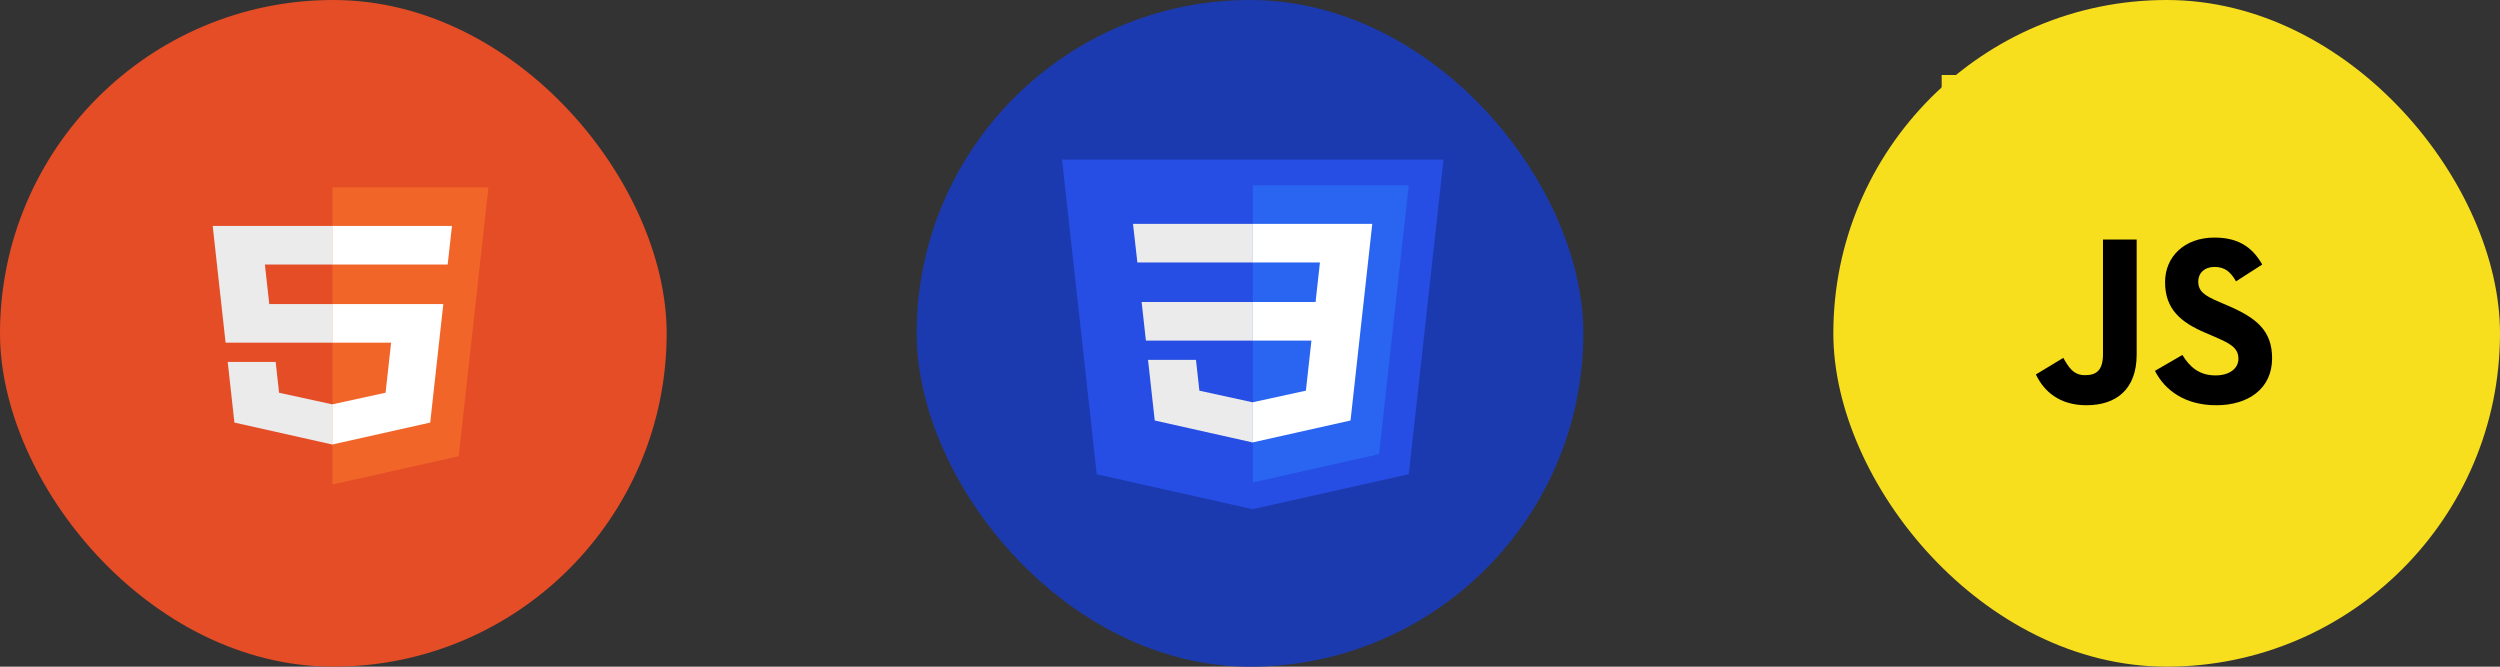 <svg width="300" height="80" viewBox="0 0 300 80" fill="none" xmlns="http://www.w3.org/2000/svg">
<rect x="0" y="0" width="300" height="80" fill="#333333" stroke="none"/>
<rect width="80" height="80" rx="40" fill="#E44D26"/>
<path d="M62.787 19.398L58.616 57.151L39.868 61.351L21.171 57.157L17.005 19.398H62.787Z" fill="#E44D26"/>
<path d="M39.896 58.141L55.046 54.747L58.61 22.485H39.896V58.141Z" fill="#F16529"/>
<path d="M31.788 31.747H39.896V27.116H25.524L25.661 28.359L27.07 41.121H39.896V36.49H32.312L31.788 31.747Z" fill="#EBEBEB"/>
<path d="M33.08 43.436H27.326L28.129 50.708L39.87 53.341L39.896 53.335V48.517L39.871 48.522L33.488 47.13L33.08 43.436Z" fill="#EBEBEB"/>
<path d="M39.876 41.121H46.934L46.269 47.127L39.876 48.521V53.339L51.626 50.708L51.712 49.925L53.059 37.733L53.199 36.49H39.876V41.121Z" fill="white"/>
<path d="M39.876 31.736V31.747H53.721L53.836 30.706L54.097 28.359L54.234 27.116H39.876V31.736Z" fill="white"/>
<rect x="110" width="80" height="80" rx="40" fill="#1C3AAF"/>
<path d="M150.306 61.103L131.61 56.909L127.443 19.15H173.226L169.055 56.903L150.306 61.103Z" fill="#264DE4"/>
<path d="M165.484 54.499L169.048 22.237H150.334V57.893L165.484 54.499Z" fill="#2965F1"/>
<path d="M136.995 36.242L137.508 40.873H150.334V36.242H136.995Z" fill="#EBEBEB"/>
<path d="M135.962 26.868L136.483 31.499H150.334V26.868H135.962Z" fill="#EBEBEB"/>
<path d="M150.334 48.269L150.309 48.274L143.926 46.882L143.518 43.188H137.764L138.567 50.459L150.308 53.093L150.334 53.087V48.269Z" fill="#EBEBEB"/>
<path d="M163.637 36.242L164.672 26.868H150.314V31.499H158.391L157.869 36.242H150.314V40.873H157.372L156.707 46.879L150.314 48.273V53.091L162.064 50.459L162.151 49.677L163.497 37.485L163.637 36.242Z" fill="white"/>
<rect x="220" width="80" height="80" rx="40" fill="#F7DF1E"/>
<path d="M233 9H276V52H233V9Z" fill="#F7DF1E"/>
<path d="M244.306 44.934L247.597 42.943C248.232 44.068 248.809 45.02 250.194 45.02C251.522 45.02 252.359 44.501 252.359 42.481V28.741H256.4V42.538C256.4 46.723 253.947 48.628 250.368 48.628C247.135 48.628 245.259 46.954 244.306 44.934" fill="black"/>
<path d="M258.595 44.501L261.886 42.596C262.752 44.01 263.878 45.049 265.869 45.049C267.543 45.049 268.611 44.212 268.611 43.058C268.611 41.672 267.514 41.181 265.667 40.374L264.657 39.94C261.742 38.699 259.808 37.141 259.808 33.85C259.808 30.819 262.117 28.51 265.725 28.51C268.294 28.51 270.141 29.405 271.469 31.743L268.322 33.763C267.63 32.522 266.879 32.032 265.725 32.032C264.541 32.032 263.791 32.782 263.791 33.763C263.791 34.976 264.541 35.467 266.273 36.217L267.283 36.65C270.718 38.122 272.652 39.623 272.652 43C272.652 46.637 269.795 48.629 265.956 48.629C262.203 48.629 259.779 46.839 258.596 44.501" fill="black"/>
</svg>
